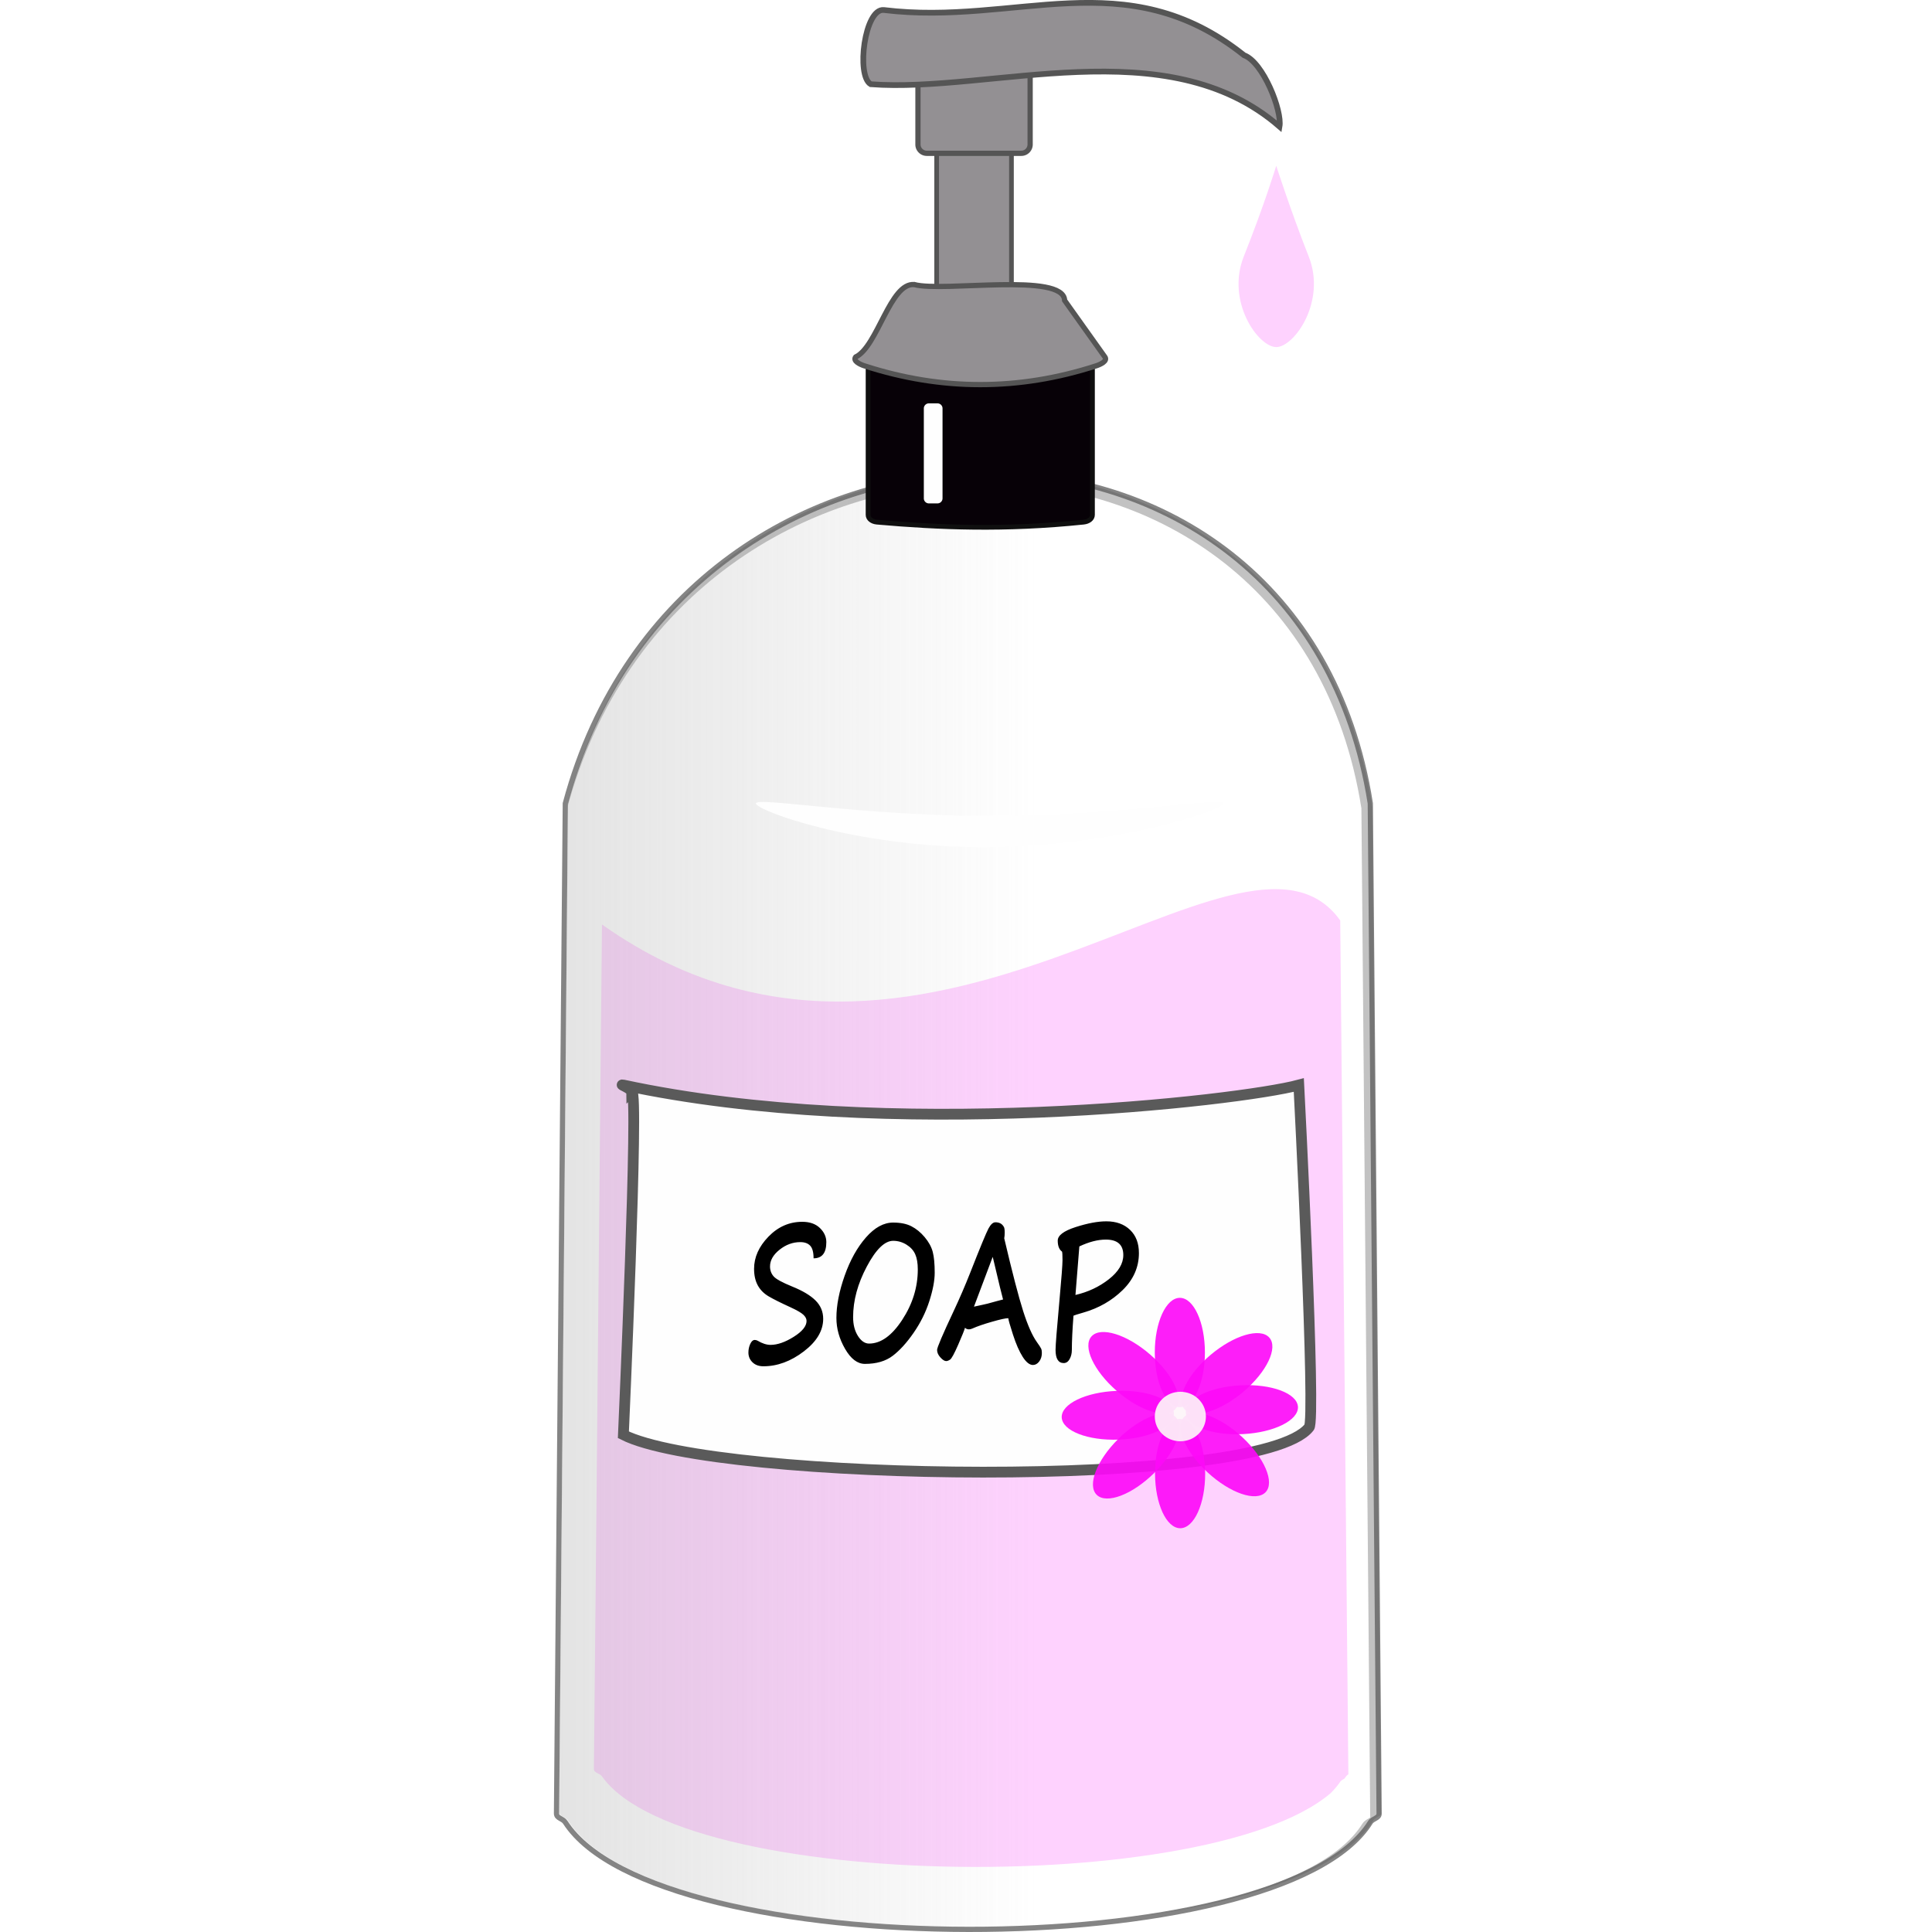 <?xml version="1.0" encoding="UTF-8"?>
<svg width="270.18" height="270.18" viewBox="0 0 270.177 627.802" xmlns="http://www.w3.org/2000/svg">
 <defs>
  <clipPath id="a">
   <path d="m-53.102 272.36c53.533-199.74 337.18-203.02 369.06 0l4.041 461.67c0 2.239-2.852 2.144-4.041 4.041-41.116 65.594-326.99 64.843-369.06 0-1.218-1.878-4.041-1.802-4.041-4.041z"/>
  </clipPath>
  <filter id="d">
   <feGaussianBlur stdDeviation="9.068"/>
  </filter>
  <filter id="c">
   <feGaussianBlur stdDeviation=".236"/>
  </filter>
  <linearGradient id="b" x1="-61.2" x2="161.13" gradientUnits="userSpaceOnUse">
   <stop stop-color="#b4b4b4" offset="0"/>
   <stop stop-color="#b4b4b4" stop-opacity="0" offset="1"/>
  </linearGradient>
 </defs>
 <path d="m4.889 261.07c37.943-142.01 238.98-144.34 261.58 0l2.864 328.23c0 1.591-2.021 1.524-2.864 2.873-29.142 46.634-231.77 46.101-261.58 0-0.864-1.335-2.864-1.281-2.864-2.873z" fill="#fff" stroke="#848484" stroke-width="1.704"/>
 <path transform="matrix(.655 0 0 .601 51.61 133.68)" d="m-55.959 275.22c162.1 128.83 320.04-74.453 369.06 0l4.041 461.67c0 2.239-2.852 2.144-4.041 4.041-41.116 65.594-326.99 64.843-369.06 0-1.218-1.878-4.041-1.802-4.041-4.041z" clip-path="url(#a)" fill="#fed2fe"/>
 <path transform="matrix(.709 0 0 .711 43.359 66.831)" d="m-55.959 275.22c53.533-199.74 337.18-203.02 369.06 0l4.041 461.67c0 2.239-2.852 2.144-4.041 4.041-41.116 65.594-326.99 64.843-369.06 0-1.218-1.878-4.041-1.802-4.041-4.041z" clip-path="url(#a)" fill="url(#b)" filter="url(#d)" opacity=".611" stroke="#5a5a5a" stroke-width="5"/>
 <path d="m106.14 115.98c20.222 5.393 41.595 7.924 67.175 0 1.486-0.46 2.864 1.058 2.864 2.373v48.94c0 1.314-1.29 2.209-2.864 2.373-25.58 2.659-46.953 1.777-67.175 0-1.578-0.139-2.864-1.058-2.864-2.373v-48.94c0-1.314 1.354-2.775 2.864-2.373z" fill="#070107" stroke="#0f0f0f" stroke-width="1.548"/>
 <path d="m128.42 39.659h18.573c1.587 0 2.864 1.032 2.864 2.313v68.964c0 1.281-1.277 2.313-2.864 2.313h-18.573c-1.587 0-2.864-1.032-2.864-2.313v-68.964c0-1.281 1.277-2.313 2.864-2.313z" fill="#939093" stroke="#555" stroke-width="1.529"/>
 <path d="m122.35 19.346h30.706a2.873 2.873 0 0 1 2.873 2.873v24.724a2.873 2.873 0 0 1 -2.873 2.873h-30.706a2.873 2.873 0 0 1 -2.873 -2.873v-24.724a2.873 2.873 0 0 1 2.873 -2.873" fill="#939093" stroke="#555" stroke-width="1.704"/>
 <path d="m108.36 3.252c43.017 5.264 78.542-16.001 117.08 14.695 6.175 2.221 12.434 18.016 11.523 23.186-36.624-31.874-93.83-10.82-132.85-13.77-4.788-2.804-1.939-24.727 4.25-24.11z" fill="#939093" stroke="#555" stroke-width="1.857"/>
 <path d="m118.29 92.473c9.507 2.533 48.569-4.109 48.848 5.151l13.091 18.384c0.922 1.295-1.354 2.384-2.864 2.873-25.092 8.125-50.183 8.125-75.275 0-1.51-0.489-3.807-1.593-2.864-2.873 7.124-3.375 11.222-24.294 19.064-23.534z" fill="#939093" stroke="#555" stroke-width="1.704"/>
 <path d="m23.756 352.58c86.023 18.525 200.5 5.089 219.48 0 0 0 5.687 109.78 3.331 111.25-15.916 20.318-192.52 17.666-222.81 2.399 0 0 5.099-113.17 2.744-111.25 0-1.329-4.512-2.78-2.744-2.399z" fill="#fefefe" stroke="#5a5a5a" stroke-width="3.498"/>
 <path d="m180.69 396.87c-2.762 5e-5 -6.089 0.617-9.967 1.866s-5.825 2.72-5.825 4.399c0 1.719 0.465 2.918 1.395 3.577 0.1 0.22 0.155 1.136 0.155 2.755-1e-5 1.419-0.324 5.799-0.997 13.153-0.83 9.093-1.262 14.44-1.262 16.019-1e-5 2.858 0.898 4.288 2.658 4.288 0.816 0 1.455-0.452 1.927-1.311s0.709-1.834 0.709-2.933c-1e-5 -2.798 0.174-6.517 0.532-11.153 0.258-0.14 1.321-0.46 3.167-1 5.037-1.439 9.304-3.885 12.824-7.332s5.271-7.463 5.271-12.02c-3e-5 -3.157-0.94-5.651-2.857-7.51s-4.496-2.799-7.73-2.799zm-98.808 0.156c-4.207 5e-5 -7.867 1.604-10.986 4.821s-4.673 6.705-4.673 10.442c0 2.098 0.388 3.888 1.196 5.377s1.999 2.68 3.566 3.599 3.916 2.091 7.021 3.51c2.132 0.979 3.537 1.794 4.231 2.444s1.041 1.322 1.041 2.022c-2e-5 1.679-1.381 3.406-4.164 5.154s-5.298 2.622-7.531 2.622c-1.302 1e-5 -2.706-0.456-4.208-1.355-0.286-0.16-0.609-0.244-0.952-0.244-0.558 0-1.039 0.429-1.44 1.289s-0.598 1.8-0.598 2.799c0 1.259 0.442 2.318 1.329 3.177s2.07 1.289 3.544 1.289c4.536 0 8.905-1.614 13.112-4.821s6.312-6.741 6.312-10.598c-3e-5 -2.318-0.828-4.306-2.481-5.954s-4.169-3.154-7.575-4.532c-3.248-1.319-5.267-2.421-6.047-3.31s-1.174-1.962-1.174-3.221c0-1.978 1.033-3.795 3.101-5.443s4.315-2.466 6.733-2.466c1.417 3e-5 2.482 0.386 3.212 1.155s1.107 2.132 1.107 4.11c2.762 4e-5 4.142-1.748 4.142-5.266-3e-5 -1.719-0.709-3.26-2.104-4.599s-3.296-2-5.715-2zm62.749 0.156c-0.758 4e-5 -1.514 0.673-2.237 2.022s-2.71 6.146-5.958 14.419c-1.617 4.097-3.4 8.243-5.36 12.42-3.592 7.634-5.382 11.84-5.382 12.62 0 0.839 0.363 1.655 1.085 2.444s1.345 1.177 1.861 1.177c0.372 0 0.798-0.159 1.285-0.489s1.361-1.931 2.614-4.799 1.994-4.715 2.237-5.554c0.3 0.36 0.727 0.533 1.285 0.533 0.315 1e-5 0.67-0.087 1.085-0.267 1.617-0.719 3.777-1.462 6.445-2.222s4.388-1.133 5.161-1.133c0.071 1e-5 0.111 0.031 0.111 0.111-2e-5 0.38 0.489 2.121 1.484 5.199s2.044 5.484 3.167 7.243 2.235 2.644 3.322 2.644c0.787 0 1.465-0.384 2.038-1.133s0.864-1.678 0.864-2.777c-4e-5 -0.6-0.079-1.062-0.244-1.422s-0.629-1.071-1.373-2.111c-1.488-2.078-2.971-5.416-4.452-10.042s-3.539-12.533-6.157-23.684c0.1-0.48 0.155-1.109 0.155-1.889-3e-5 -1.059-0.127-1.72-0.399-2-0.544-0.879-1.419-1.311-2.636-1.311zm-33.202 0.089c-3.077 4e-5 -6.011 1.604-8.838 4.821s-5.144 7.366-6.933 12.442-2.68 9.654-2.68 13.73c0 3.457 0.938 6.795 2.813 10.042s4.027 4.888 6.445 4.888c3.735 0 6.755-0.885 9.059-2.644s4.553-4.248 6.778-7.465 3.928-6.637 5.094-10.264 1.75-6.705 1.75-9.242c-3e-5 -2.878-0.206-5.15-0.642-6.798s-1.327-3.25-2.636-4.799-2.744-2.711-4.297-3.51-3.524-1.2-5.914-1.2zm69.106 5.532c3.778 4e-5 5.67 1.684 5.67 5.021-3e-5 2.798-1.576 5.417-4.696 7.865s-6.732 4.151-10.853 5.11l1.262-15.774c3.119-1.479 5.997-2.222 8.616-2.222zm-69.106 0.4c1.531 3e-5 2.981 0.415 4.319 1.244s2.277 1.861 2.835 3.11 0.842 2.894 0.842 4.932c-3e-5 5.775-1.687 11.228-5.05 16.374s-6.952 7.732-10.787 7.732c-1.359 1e-5 -2.566-0.827-3.61-2.466s-1.573-3.674-1.573-6.132c-1e-5 -5.376 1.49-10.865 4.452-16.441s5.81-8.354 8.572-8.354zm32.338 5.221c0.057 0.18 0.153 0.585 0.31 1.244 1.688 7.214 2.713 11.418 3.057 12.597-0.63 0.14-1.253 0.309-1.883 0.489-2.576 0.739-4.177 1.144-4.806 1.244-0.944 0.18-1.867 0.38-2.769 0.6l6.091-16.174z"/>
 <path d="m218.71 261.07c0 2.244-36.025 14.219-77.965 14.219s-73.915-11.975-73.915-14.219 34 4.063 75.94 4.063 75.94-6.306 75.94-4.063z" fill="#fefefe"/>
 <path transform="matrix(.709 0 0 .711 496.14 53.214)" d="m-526.26 109.51h3.954a2.309 2.309 0 0 1 2.309 2.309v41.096a2.309 2.309 0 0 1 -2.309 2.309h-3.954a2.309 2.309 0 0 1 -2.309 -2.309v-41.096a2.309 2.309 0 0 1 2.309 -2.309" fill="#fefefe" filter="url(#c)"/>
 <path d="m246.45 83.332c5.812 14.683-4.722 29.454-10.547 29.454s-16.39-14.789-10.547-29.454c6.712-16.845 10.547-29.454 10.547-29.454s4.794 14.92 10.547 29.454z" fill="#fed2fe"/>
 <g transform="matrix(.114 0 0 .111 277.54 402.6)" fill-opacity=".914">
  <path d="m-568.57 332.36c0 88.366-31.98 160-71.429 160s-71.429-71.634-71.429-160 31.98-160 71.429-160 71.429 71.634 71.429 160z" fill="#fc09f8"/>
  <path transform="matrix(.053 .999 -.999 .053 -97.291 1121.6)" d="m-568.57 332.36c0 88.366-31.98 160-71.429 160s-71.429-71.634-71.429-160 31.98-160 71.429-160 71.429 71.634 71.429 160z" fill="#fc09f8"/>
  <path transform="matrix(-1 .003 -.003 -1 -1278.3 1021.1)" d="m-568.57 332.36c0 88.366-31.98 160-71.429 160s-71.429-71.634-71.429-160 31.98-160 71.429-160 71.429 71.634 71.429 160z" fill="#fc09f8"/>
  <path transform="matrix(-.039 -.999 .999 -.039 -1173.9 -110.31)" d="m-568.57 332.36c0 88.366-31.98 160-71.429 160s-71.429-71.634-71.429-160 31.98-160 71.429-160 71.429 71.634 71.429 160z" fill="#fc09f8"/>
  <path transform="matrix(.666 -.746 .746 .666 -594 -307.24)" d="m-568.57 332.36c0 88.366-31.98 160-71.429 160s-71.429-71.634-71.429-160 31.98-160 71.429-160 71.429 71.634 71.429 160z" fill="#fc09f8"/>
  <path transform="matrix(.655 .755 -.755 .655 164.27 658.98)" d="m-568.57 332.36c0 88.366-31.98 160-71.429 160s-71.429-71.634-71.429-160 31.98-160 71.429-160 71.429 71.634 71.429 160z" fill="#fc09f8"/>
  <path transform="matrix(-.689 .725 -.725 -.689 -711.89 1324.4)" d="m-568.57 332.36c0 88.366-31.98 160-71.429 160s-71.429-71.634-71.429-160 31.98-160 71.429-160 71.429 71.634 71.429 160z" fill="#fc09f8"/>
  <path transform="matrix(-.712 -.702 .702 -.712 -1453.4 422.72)" d="m-568.57 332.36c0 88.366-31.98 160-71.429 160s-71.429-71.634-71.429-160 31.98-160 71.429-160 71.429 71.634 71.429 160z" fill="#fc09f8"/>
  <path transform="matrix(1 0 0 1.103 -271.43 345.46)" d="m-294.29 158.08c0 36.293-32.619 65.714-72.857 65.714s-72.857-29.421-72.857-65.714 32.619-65.714 72.857-65.714 72.857 29.421 72.857 65.714z" fill="#fcf5f8"/>
 </g>
</svg>

